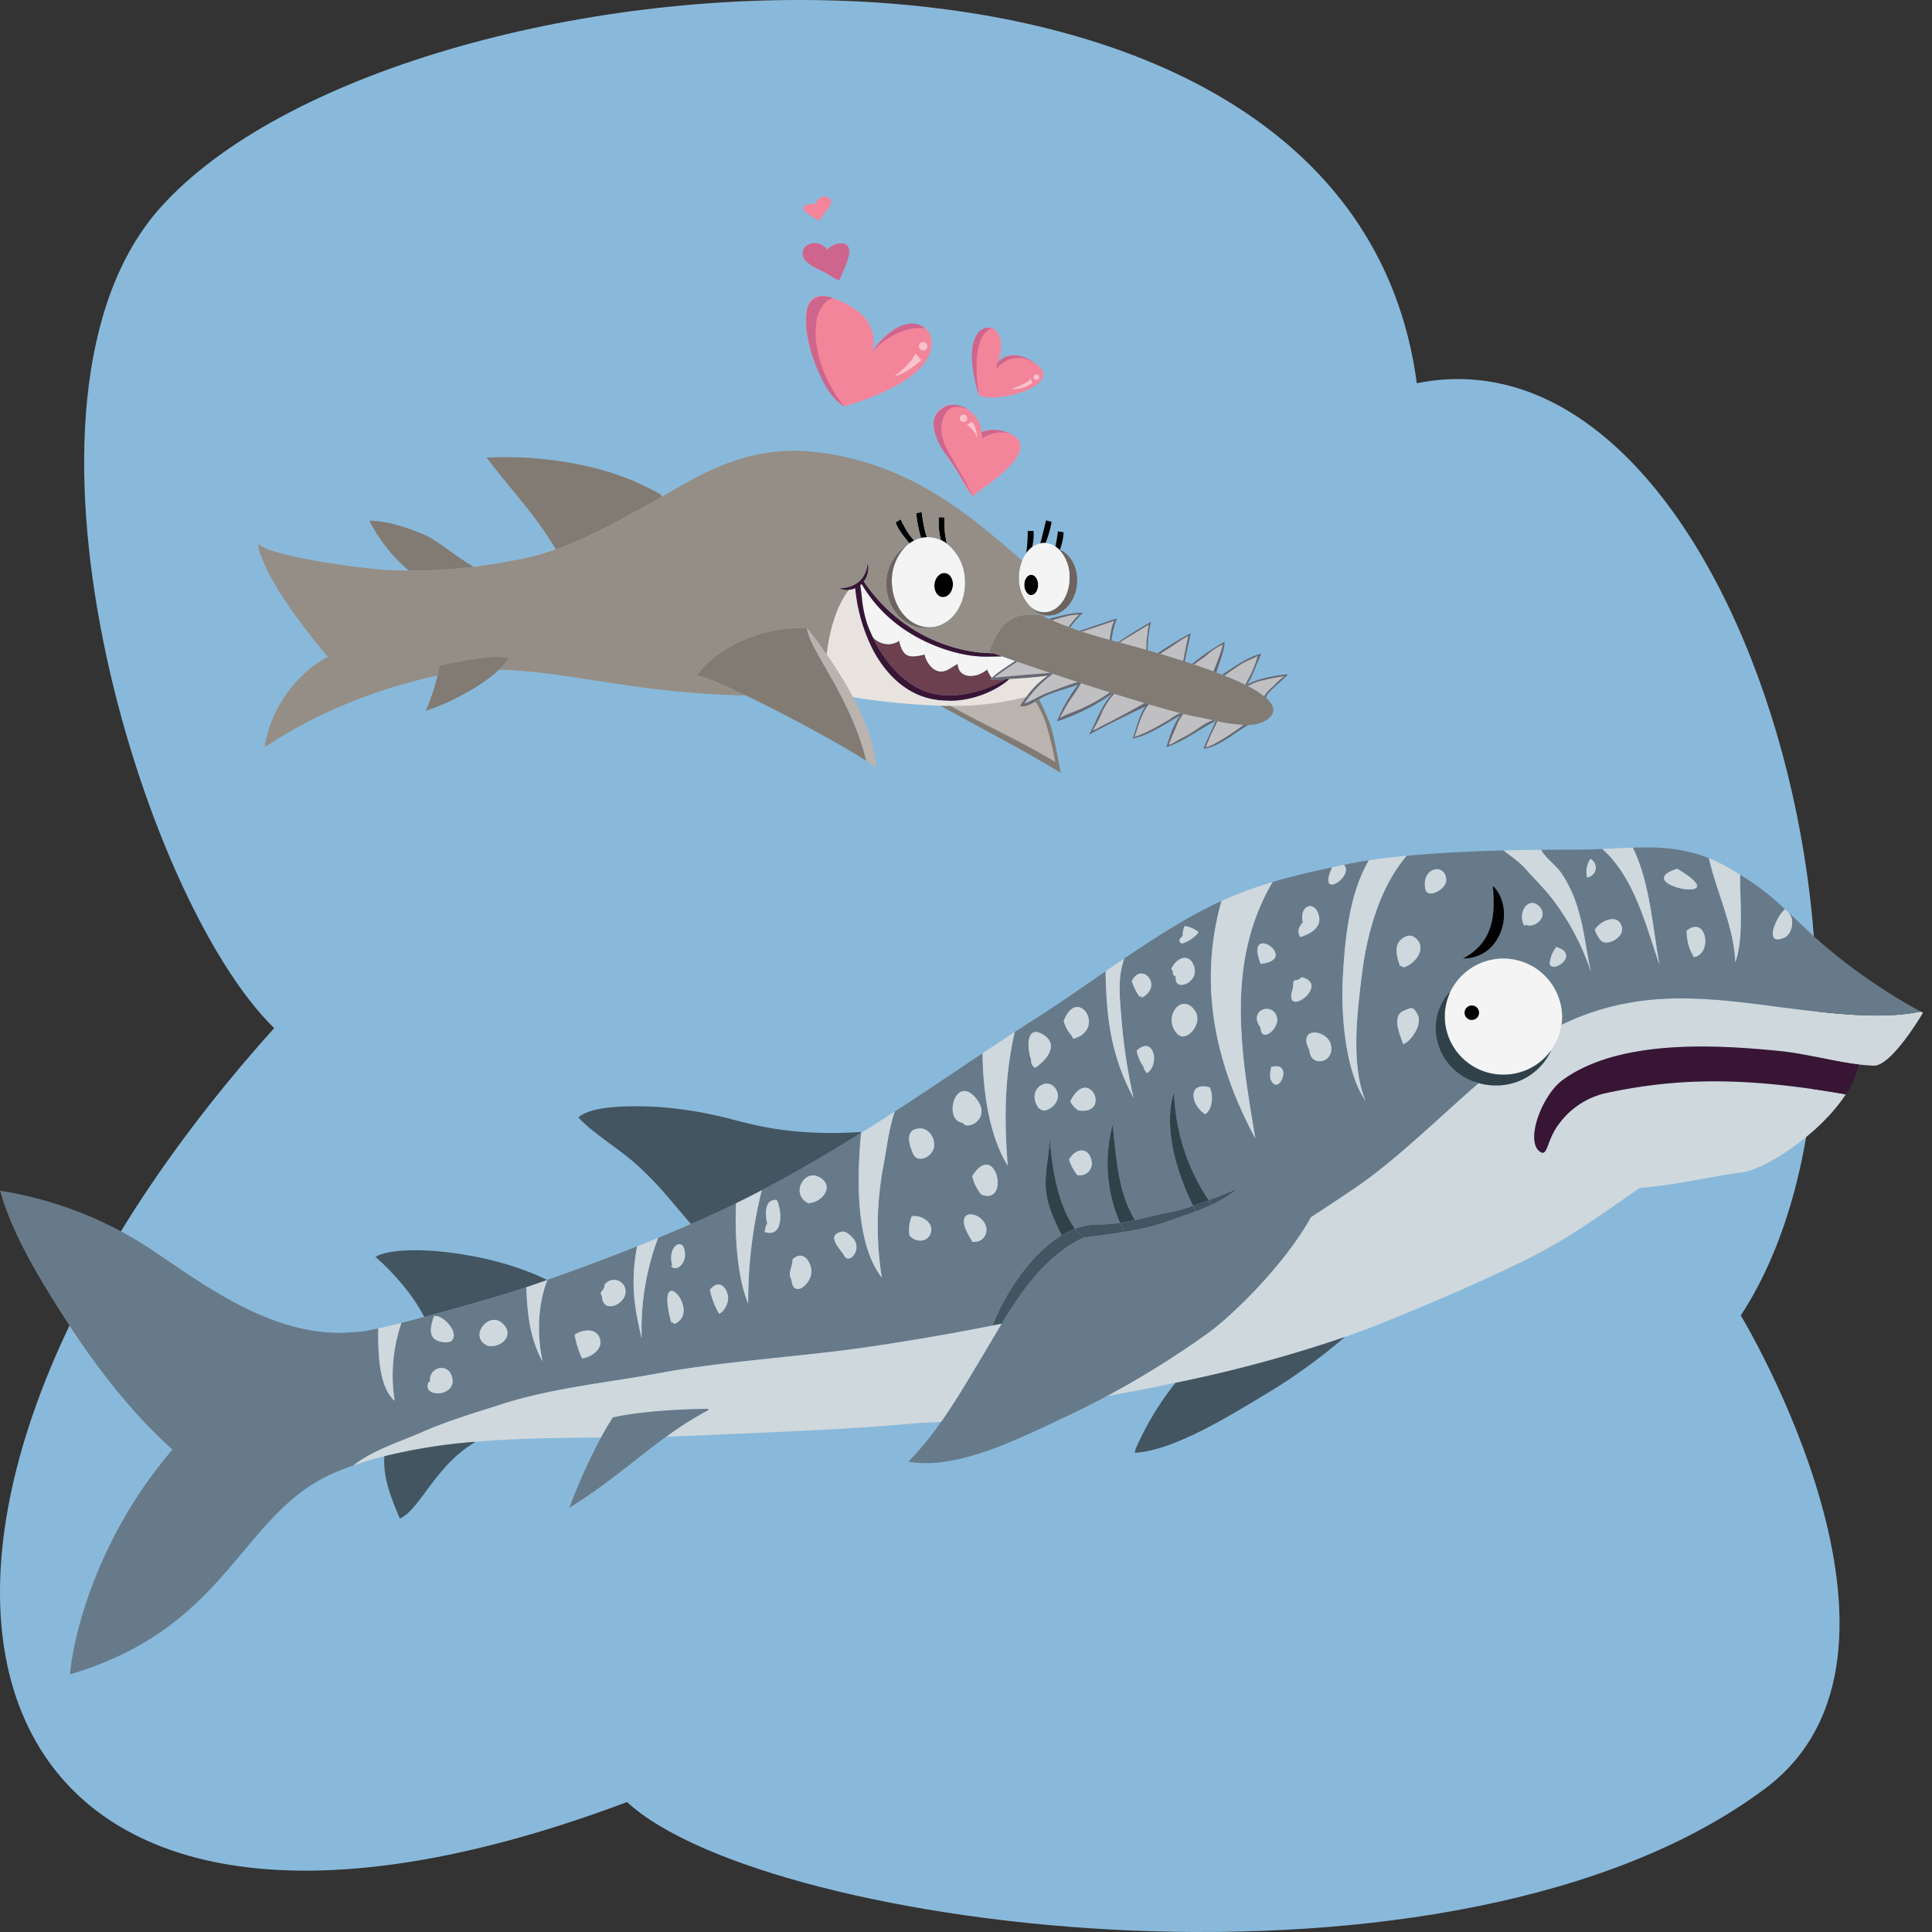 <svg xmlns="http://www.w3.org/2000/svg" width="600" height="600" viewBox="0 0 600 600">
  <rect x="0" y="0" width="600" height="600" fill="#333333" stroke="none"/>
  <title>character-wendel-and-sally-full</title>
  <g id="Background">
    <path d="M440,119.008C418.669-42.074,123.956-18.056,49.949,64.314c-53.424,59.46-5.993,214.924,35.196,254.982-144.163,160.231-103.712,320.461,109.597,240.346,43.211,40.058,257.508,67.797,353.56-4.283,55.878-41.932-7.686-146.834-7.686-146.834C600,317.809,540,98.979,440,119.008Z" fill="#89b9da"/>
    <g>
      <g>
        <path d="M270.799,109.19s4.452-10.714-12.188-16.643-4.838,29.998,3.565,33.639c0,0,22.076-5.73,26.324-15.87S280.328,95.106,270.799,109.19Z" fill="#f3859b"/>
        <path d="M309.709,112.657s3.928-5.797,12.424.655-13.522,12.374-18.139,9.33c0,0-4.417-13.058-.711-18.561S313.656,103.178,309.709,112.657Z" fill="#f3859b"/>
        <path d="M315.515,135.802c-2.169-1.964-6.62-2.746-9.303-2.106a5.832,5.832,0,0,0-1.377.545,9.31,9.31,0,0,0-7.121-8.294,6.126,6.126,0,0,0-7.804,6.908c1.004,5.566,5.524,10.061,8.161,14.855a37.15,37.15,0,0,0,3.97,6.404C305.502,151.118,321.707,141.412,315.515,135.802Z" fill="#f3859b"/>
        <path d="M250.748,95.573s-2.38,8.216,4.623,22.471c1.459,2.97,3.695,6.28,6.804,8.143,0,0-10.954-12.534-8.508-27.308,0,0,1.359-5.342,4.943-6.331C258.611,92.548,252.687,90.114,250.748,95.573Z" fill="#ab477e" opacity="0.5"/>
        <path d="M270.799,109.19s9.188-13.127,16.55-7.159C287.349,102.031,279.583,100.235,270.799,109.19Z" fill="#ab477e" opacity="0.5"/>
        <path d="M300.811,127.22s-4.578-2.278-6.623.446-3.092,6.883.665,13.292c0,0,6.899,11.566,7.187,13.157,0,0-7.61-12.876-8.689-13.476,0,0-5.219-7.146-2.684-11.854C290.666,128.784,294.312,123.07,300.811,127.22Z" fill="#ab477e" opacity="0.5"/>
        <path d="M304.835,134.241s.398,1.459.132,1.904c0,0,5.629-3.713,9.839-.703A10.537,10.537,0,0,0,304.835,134.241Z" fill="#ab477e" opacity="0.5"/>
        <path d="M303.994,122.642s-4.371-12.648-.711-18.561a3.914,3.914,0,0,1,4.825-2.06S301.058,102.67,303.994,122.642Z" fill="#ab477e" opacity="0.5"/>
        <path d="M309.709,112.657l-.316,1.855s5.349-6.708,12.74-1.2C322.133,113.312,315.165,107.148,309.709,112.657Z" fill="#ab477e" opacity="0.5"/>
        <path d="M277.804,116.781s5.093-3.54,6.491-7.055l1.841,2.096S281.064,116.423,277.804,116.781Z" fill="#fff" opacity="0.5"/>
        <circle cx="286.693" cy="107.516" r="1.321" fill="#fff" opacity="0.5"/>
        <path d="M314.115,120.779s5.764-1.958,5.985-3.271l.484,1.4A9.458,9.458,0,0,1,314.115,120.779Z" fill="#fff" opacity="0.5"/>
        <circle cx="321.861" cy="117.153" r="0.848" fill="#fff" opacity="0.5"/>
        <path d="M303.583,136.326s-.344-4.492-1.819-5.342c0,0-1.295.914-1.51.838S302.939,133.588,303.583,136.326Z" fill="#fff" opacity="0.5"/>
        <circle cx="299.232" cy="129.921" r="1.143" fill="#fff" opacity="0.5"/>
      </g>
      <path d="M262.068,75.646a6.062,6.062,0,0,0-4.651,1.371,2.97,2.97,0,0,0-.477.583,4.724,4.724,0,0,0-5.211-1.918,3.118,3.118,0,0,0-1.758,5.001c1.821,2.222,4.939,3.098,7.294,4.573a18.845,18.845,0,0,0,3.345,1.86C261.407,84.927,266.204,76.602,262.068,75.646Z" fill="#f3859b"/>
      <path d="M262.068,75.646a6.062,6.062,0,0,0-4.651,1.371,2.97,2.97,0,0,0-.477.583,4.724,4.724,0,0,0-5.211-1.918,3.118,3.118,0,0,0-1.758,5.001c1.821,2.222,4.939,3.098,7.294,4.573a18.845,18.845,0,0,0,3.345,1.86C261.407,84.927,266.204,76.602,262.068,75.646Z" fill="#ab477e" opacity="0.5"/>
      <path d="M254.425,68.533A9.618,9.618,0,0,0,255.633,66.82c.797-1.278,2.2-2.503,2.467-3.961.218-1.187-1.178-2.071-2.563-1.697a2.636,2.636,0,0,0-2.198,2.244,2.135,2.135,0,0,0-.446-.124,4.527,4.527,0,0,0-2.955.664C248.013,65.48,253.289,67.798,254.425,68.533Z" fill="#f3859b"/>
    </g>
    <g>
      <path d="M398.908,209.968a23.642,23.642,0,0,0-3.406,3.069,15.973,15.973,0,0,0-2.932,3.196,31.609,31.609,0,0,0-5.102-3.165,16.972,16.972,0,0,1,4.743-1.813C394.438,210.747,396.594,210.318,398.908,209.968Z" fill="#c0bfc1"/>
      <path d="M387.224,212.624c3.291-1.877,9.212-2.99,12.776-3.212-1.408,1.733-7.732,6.472-6.654,7.474-.23-.207-.489-.429-.776-.652a15.973,15.973,0,0,1,2.932-3.196,23.642,23.642,0,0,1,3.406-3.069c-2.314.35-4.47.779-6.697,1.288a16.972,16.972,0,0,0-4.743,1.813c-.144-.08-.287-.143-.431-.223l.014-.048c.014,0,.057-.048.144-.143Z" fill="#686871"/>
      <path d="M388.79,208.744c-.446.922-1.279,2.465-2.07,3.944-1.955-.97-4.153-1.94-6.496-2.878.776-.461,1.567-1.145,2.299-1.606.92-.572,1.768-1.256,2.673-1.813,1.782-1.097,3.665-1.733,5.432-2.688A42.344,42.344,0,0,1,388.79,208.744Z" fill="#c0bfc1"/>
      <path d="M391.737,203.035c-1.595,3.196-2.529,6.727-4.513,9.589-.014,0-.029.016-.043.016a1.633,1.633,0,0,0-.129.159l-.014.048c-.115-.048-.216-.111-.316-.159.79-1.479,1.624-3.021,2.07-3.944a42.344,42.344,0,0,0,1.84-5.041c-1.768.954-3.65,1.59-5.432,2.688-.905.557-1.753,1.24-2.673,1.813-.733.461-1.523,1.145-2.299,1.606-.23-.095-.474-.191-.704-.286C383.387,207.01,387.784,203.83,391.737,203.035Z" fill="#686871"/>
      <path d="M379.794,200.14a40.55,40.55,0,0,1-1.667,5.057c-.359,1.097-.862,2.21-1.265,3.324-1.969-.747-4.024-1.463-6.094-2.163.661-.413,1.308-.986,1.926-1.384a18.808,18.808,0,0,0,2.256-1.686A18.655,18.655,0,0,1,379.794,200.14Z" fill="#c0bfc1"/>
      <path d="M386.204,225.107c-2.917,2.306-10.017,6.949-11.77,6.949,0,0,1.193-2.942,1.71-4.071.546-1.193,1.322-2.688,1.911-4.023A47.463,47.463,0,0,0,386.204,225.107Z" fill="#c0bfc1"/>
      <path d="M373.743,232.518c1.107-2.942,2.644-5.773,3.823-8.667.158.048.331.08.489.111-.589,1.336-1.365,2.831-1.911,4.023-.517,1.129-1.71,4.071-1.71,4.071,1.753,0,8.853-4.644,11.77-6.949q.755.024,1.509,0C383.818,227.286,378.055,232.295,373.743,232.518Z" fill="#686871"/>
      <path d="M374.951,203.289a18.808,18.808,0,0,1-2.256,1.686c-.618.398-1.265.97-1.926,1.384a3.887,3.887,0,0,1-.56-.191,70.506,70.506,0,0,1,10.103-6.886c-.072,3.117-1.624,6.409-2.558,9.573-.287-.111-.589-.223-.891-.334.402-1.113.905-2.226,1.265-3.324a40.55,40.55,0,0,0,1.667-5.057A18.655,18.655,0,0,0,374.951,203.289Z" fill="#686871"/>
      <path d="M366.601,229.449c-.417.223-3.32,2.036-3.593,1.845.158-.827,2.127-5.296,2.515-6.186a12.862,12.862,0,0,1,1.969-3.419c1.61.398,2.903.684,3.808.843,1.466.239,3.377.7,5.49,1.161-2.285.62-4.513,2.513-6.525,3.737A33.582,33.582,0,0,1,366.601,229.449Z" fill="#c0bfc1"/>
      <path d="M369.087,197.469c-.201.572-.877,3.976-1.638,7.808-2.414-.779-4.829-1.511-7.171-2.195,1.092-.732,3.248-2.147,4.369-2.831A36.122,36.122,0,0,1,369.087,197.469Z" fill="#c0bfc1"/>
      <path d="M369.087,197.469a36.122,36.122,0,0,0-4.441,2.783c-1.121.684-3.277,2.099-4.369,2.831-.244-.08-.489-.159-.733-.223a104.358,104.358,0,0,1,10.261-6.218c-.575,2.815-1.337,5.852-1.825,8.81-.172-.064-.359-.111-.532-.175C368.21,201.444,368.886,198.041,369.087,197.469Z" fill="#686871"/>
      <path d="M365.796,222.626a13.372,13.372,0,0,1,1.365-1.018c.115.032.216.048.331.08a12.862,12.862,0,0,0-1.969,3.419c-.388.891-2.357,5.359-2.515,6.186.273.191,3.176-1.622,3.593-1.845a33.582,33.582,0,0,0,3.665-2.02c2.012-1.224,4.24-3.117,6.525-3.737h.014c.244.064.489.111.747.159-4.714,2.481-10.563,6.759-15.291,8.158.862-2.91,2.141-7.029,4.024-9.462-.029,0,.129-.239.172-.302C366.241,222.372,366.011,222.483,365.796,222.626Z" fill="#686871"/>
      <path d="M356.799,218.73c3.88,1.129,7.258,2.083,9.902,2.767-1.394.318-2.716,1.495-3.952,2.21-1.365.763-2.687,1.59-4.053,2.29a38.064,38.064,0,0,1-6.367,2.894s.776-2.322,1.25-3.785A29.732,29.732,0,0,1,354.859,221.879,13,13,0,0,1,356.799,218.73Z" fill="#c0bfc1"/>
      <path d="M355.75,219.398c-.014,0-.014.016-.029.016,0-.016.014-.016.014-.032C355.736,219.398,355.736,219.398,355.75,219.398Z" fill="#686871"/>
      <path d="M352.028,196.864c.762-.461,4.728-2.894,4.771-2.91-.331,1.415-.431,2.91-.647,4.437-.144,1.05-.043,2.338-.158,3.435-3.032-.859-5.835-1.622-8.235-2.274C348.895,198.693,351.367,197.278,352.028,196.864Z" fill="#c0bfc1"/>
      <path d="M356.799,193.954c-.043.016-4.01,2.449-4.771,2.91-.661.413-3.133,1.829-4.268,2.688-.158-.048-.316-.08-.46-.127,3.291-2.322,6.726-4.341,10.161-6.329a35.137,35.137,0,0,0-1.006,8.858c-.158-.048-.316-.08-.46-.127.115-1.097.014-2.385.158-3.435C356.368,196.864,356.469,195.37,356.799,193.954Z" fill="#686871"/>
      <path d="M335.932,196.149c4.728-1.479,10.132-3.387,10.046-3.324a.133.133,0,0,1,.086-.064,11.11,11.11,0,0,0-1.006,3.181c-.115.525-.273,1.59-.431,2.767-1.811-.477-3.191-.843-3.981-1.081C339.309,197.246,337.699,196.737,335.932,196.149Z" fill="#c0bfc1"/>
      <path d="M355.477,218.333c-4.355,2.497-9.629,5.28-13.739,7.363a12.974,12.974,0,0,1-2.443,1.193,35.92,35.92,0,0,0,3.076-5.995,22.653,22.653,0,0,1,3.665-5.439C349.369,216.488,352.56,217.458,355.477,218.333Z" fill="#c0bfc1"/>
      <path d="M341.738,225.696c4.11-2.083,9.385-4.866,13.739-7.363.446.127.891.254,1.322.398a13,13,0,0,0-1.94,3.149,29.732,29.732,0,0,0-1.279,3.228c-.474,1.463-1.25,3.785-1.25,3.785a38.064,38.064,0,0,0,6.367-2.894c1.365-.7,2.687-1.527,4.053-2.29,1.236-.716,2.558-1.892,3.952-2.21.158.032.316.08.46.111a13.372,13.372,0,0,0-1.365,1.018c-4.355,2.481-9.543,5.963-14.07,6.727,1.293-3.212,1.897-7.093,3.995-9.939.014,0,.014-.016.029-.016-.014,0-.014,0-.014-.016,0,.016-.014.016-.014.032-5.749,2.688-11.871,5.693-17.519,8.762,2.429-4.389,3.708-8.89,7.229-12.754q.022-.048.043-.048c-.287.207-.575.398-.877.588.259-.254.532-.493.805-.716.216.064.431.127.632.207a22.653,22.653,0,0,0-3.665,5.439,35.92,35.92,0,0,1-3.076,5.995A12.974,12.974,0,0,0,341.738,225.696Z" fill="#686871"/>
      <path d="M332.181,217.601c1.222-1.765,2.472-3.562,3.535-5.439,3.061.986,6.065,1.956,8.968,2.862a49.71,49.71,0,0,1-7.991,4.659c-2.515,1.24-5.174,1.924-7.646,3.355C330.082,221.322,331.002,219.335,332.181,217.601Z" fill="#c0bfc1"/>
      <path d="M346.064,192.761a.133.133,0,0,0-.086.064c.086-.064-5.317,1.845-10.046,3.324-.201-.064-.417-.143-.632-.223,3.895-1.272,7.919-2.703,11.598-3.88a26.126,26.126,0,0,0-1.696,6.822c-.201-.064-.388-.111-.575-.159.158-1.177.316-2.242.431-2.767A11.11,11.11,0,0,1,346.064,192.761Z" fill="#686871"/>
      <path d="M331.821,194.686c-1.653-.604-3.377-1.288-5.073-2.036a35.048,35.048,0,0,1,3.722-1.081,17.999,17.999,0,0,1,4.757-.732,14.505,14.505,0,0,0-1.667,1.686C333.302,192.825,332.612,193.7,331.821,194.686Z" fill="#c0bfc1"/>
      <path d="M329.091,170.864a6.744,6.744,0,0,0-1.351-1.145,44.825,44.825,0,0,0,.819-4.723c.776.239.992.095,1.753.35a17.971,17.971,0,0,1-1.15,5.343C329.134,170.752,329.119,170.8,329.091,170.864Z" fill="#010101"/>
      <path d="M330.47,191.569a35.048,35.048,0,0,0-3.722,1.081c-.331-.127-.675-.27-1.006-.429,1.681-.477,7.732-2.195,10.549-1.892a38.62,38.62,0,0,0-3.967,4.548c-.158-.064-.331-.127-.503-.191.79-.986,1.48-1.861,1.739-2.163a14.505,14.505,0,0,1,1.667-1.686A17.999,17.999,0,0,0,330.47,191.569Z" fill="#686871"/>
      <path d="M386.721,212.687c.101.048.201.111.316.159.144.08.287.143.431.223a31.609,31.609,0,0,1,5.102,3.165c.287.223.546.445.776.652,2.429,2.21,2.946,4.373.503,6.361a10.187,10.187,0,0,1-6.137,1.861q-.755.024-1.509,0a47.463,47.463,0,0,1-8.149-1.145c-.158-.032-.331-.064-.489-.111h-.014c-.259-.048-.503-.095-.747-.159h-.014c-2.113-.461-4.024-.922-5.49-1.161-.905-.159-2.199-.445-3.808-.843-.115-.032-.216-.048-.331-.08-.144-.032-.302-.08-.46-.111-2.644-.684-6.022-1.638-9.902-2.767-.431-.143-.877-.27-1.322-.398-2.917-.875-6.108-1.845-9.442-2.878-.201-.08-.417-.143-.632-.207-.23-.08-.46-.143-.704-.223h-.014c-2.903-.906-5.907-1.876-8.968-2.862-.345-.111-.69-.223-1.02-.334-2.558-.827-5.145-1.686-7.732-2.544-.072-.032-.158-.048-.23-.08-.201-.064-.417-.127-.618-.207h-.014c-3.449-1.161-6.898-2.338-10.247-3.499-.23-.08-.46-.159-.675-.239-1.38-.477-2.731-.954-4.053-1.415h-.014c-.891-.318-1.782-.636-2.644-.954h-.029c-.431-.159-.848-.302-1.265-.461a28.266,28.266,0,0,1,2.458-5.423,11.912,11.912,0,0,1,6.769-5.725,22.333,22.333,0,0,1,6.798-.239c.589.286,1.193.572,1.796.843l.014.016c.244.111.489.223.733.318.331.159.675.302,1.006.429,1.696.747,3.42,1.431,5.073,2.036.172.064.345.127.503.191,1.02.382,2.026.732,2.975,1.05.216.08.431.159.632.223,1.768.588,3.377,1.097,4.714,1.479.79.239,2.17.604,3.981,1.081.187.048.374.095.575.159.647.175,1.351.366,2.098.557.144.048.302.08.46.127,2.4.652,5.203,1.415,8.235,2.274.144.048.302.08.46.127,1.006.286,2.041.588,3.09.906.244.064.489.143.733.223,2.343.684,4.757,1.415,7.171,2.195.172.064.359.111.532.175.747.239,1.48.477,2.228.716a3.887,3.887,0,0,0,.56.191c2.07.7,4.125,1.415,6.094,2.163.302.111.604.223.891.334l1.768.668c.23.095.474.191.704.286C382.568,210.747,384.766,211.717,386.721,212.687Z" fill="#827b73"/>
      <path d="M326.59,162.086a35.239,35.239,0,0,1-1.883,6.552v.016a1.843,1.843,0,0,0-.417-.032,5.037,5.037,0,0,0-1.207.143c.762-2.894,1.782-7.172,1.782-7.172C325.627,161.911,325.843,161.767,326.59,162.086Z" fill="#010101"/>
      <path d="M329.048,223.04c2.472-1.431,5.131-2.115,7.646-3.355a49.71,49.71,0,0,0,7.991-4.659h.014c.244.08.474.143.704.223-.273.223-.546.461-.805.716l-.014.016a64.363,64.363,0,0,1-16.341,8.078,46.033,46.033,0,0,1,6.611-11.482c-3.262,1.256-6.352,1.924-9.543,3.244a20.431,20.431,0,0,0-2.63,1.399c-.374.207-.762.445-1.15.652l-.517-.684c1.48-.763,3.047-1.622,3.837-1.892,1.351-.493,7.43-2.862,9.845-3.467.331.111.675.223,1.02.334-1.063,1.877-2.314,3.673-3.535,5.439C331.002,219.335,330.082,221.322,329.048,223.04Z" fill="#686871"/>
      <path d="M320.252,184.81c-1.193,0-2.156-1.431-2.156-3.165s.963-3.133,2.156-3.133,2.156,1.399,2.156,3.133S321.445,184.81,320.252,184.81Z" fill="#010101"/>
      <path d="M316.76,219.239c1.222.461,3.004-.366,4.771-1.368l.489.62a38.894,38.894,0,0,1,2.831,6.202,121.284,121.284,0,0,1,2.889,11.975c-10.549-6.456-21.744-11.37-32.638-17.461a88.305,88.305,0,0,0,23.627-2.783C318.025,217.363,317.363,218.317,316.76,219.239Z" fill="#bbb3ae"/>
      <path d="M318.096,218.492a35.539,35.539,0,0,1,8.867-9.208c2.587.859,5.174,1.717,7.732,2.544-2.414.604-8.494,2.974-9.845,3.467-.79.27-2.357,1.129-3.837,1.892A17.049,17.049,0,0,1,318.096,218.492Z" fill="#c0bfc1"/>
      <path d="M334.379,182.186c-.877,5.741-5.317,9.685-9.945,8.874-.029,0-.043-.016-.072-.016a7.718,7.718,0,0,1-4.728-3.006l.014-.016a6.499,6.499,0,0,0,4.642,2.099c4.34,0,7.861-4.803,7.861-10.766a12.344,12.344,0,0,0-3.061-8.492c.029-.064.043-.111.072-.175h.014a7.185,7.185,0,0,1,1.337.779C333.417,173.583,335.069,177.781,334.379,182.186Z" fill="#6e645d"/>
      <path d="M320.54,169.91a8.728,8.728,0,0,0-1.84,1.908,48.978,48.978,0,0,0,.474-6.934c.819.111.992-.08,1.796.016A16.353,16.353,0,0,1,320.54,169.91Z" fill="#010101"/>
      <path d="M318.7,171.818a8.728,8.728,0,0,1,1.84-1.908,6.318,6.318,0,0,1,2.544-1.145,5.037,5.037,0,0,1,1.207-.143,1.843,1.843,0,0,1,.417.032,5.877,5.877,0,0,1,3.032,1.065,6.744,6.744,0,0,1,1.351,1.145,12.344,12.344,0,0,1,3.061,8.492c0,5.963-3.521,10.766-7.861,10.766a6.499,6.499,0,0,1-4.642-2.099,12.313,12.313,0,0,1-3.205-8.667,13.636,13.636,0,0,1,1.006-5.248A10.84,10.84,0,0,1,318.7,171.818Zm-.604,9.828c0,1.733.963,3.165,2.156,3.165s2.156-1.431,2.156-3.165-.963-3.133-2.156-3.133S318.096,179.912,318.096,181.646Z" fill="#f4f4f4"/>
      <path d="M318.729,216.424a27.119,27.119,0,0,1,6.582-6.568l1.423-.652c.072.032.158.048.23.08a35.539,35.539,0,0,0-8.867,9.208,17.049,17.049,0,0,0,2.917-1.304l.517.684c-1.768,1.002-3.55,1.829-4.771,1.368C317.363,218.317,318.025,217.363,318.729,216.424Z" fill="#686871"/>
      <path d="M308.784,210.525c.23-.493,4.426-3.276,7.071-5.025,3.349,1.161,6.798,2.338,10.247,3.499C319.045,209.539,310.523,210.222,308.784,210.525Z" fill="#c0bfc1"/>
      <path d="M308.784,210.525c1.739-.302,10.261-.986,17.318-1.527h.014c.201.08.417.143.618.207l-1.423.652c-2.802.429-7.66.795-11.885,1.05-.345.016-.69.032-1.006.048-1.883.095-3.579.175-4.858.223a3.587,3.587,0,0,1,.474-.652c1.437-1.606,4.944-3.673,7.143-5.264.216.08.446.159.675.239C313.21,207.249,309.014,210.032,308.784,210.525Z" fill="#686871"/>
      <path d="M306.556,207.901a11.401,11.401,0,0,0,1.48,2.624,3.587,3.587,0,0,0-.474.652c1.279-.048,2.975-.127,4.858-.223a42.486,42.486,0,0,1-7.689,3.387c-9.988,3.006-17.921,2.274-25.668-5.041a38.677,38.677,0,0,1-8.034-11.45,6.533,6.533,0,0,0,4.786,2.195,5.84,5.84,0,0,0,3.42-1.05c1.222,5.168,3.09,5.455,7.904,4.246.46,2.147,2.026,4.437,3.938,5.089,2.486.827,4.24-1.097,6.367-2.179.158,3.769,3.622,4.246,6.28,3.371A8.628,8.628,0,0,0,306.556,207.901Z" fill="#6c404f"/>
      <path d="M306.585,207.471c.172.08.129.239-.029.429-.115-.27-.144-.461-.043-.461A.229.229,0,0,1,306.585,207.471Z" fill="#f4f4f4"/>
      <path d="M315.179,205.261c-2.199,1.59-5.706,3.658-7.143,5.264a11.401,11.401,0,0,1-1.48-2.624c.158-.191.201-.35.029-.429a.229.229,0,0,0-.072-.032l-.029-3.514c.877-.016,2.673-.032,4.628-.08h.014C312.448,204.307,313.799,204.784,315.179,205.261Z" fill="#f4f4f4"/>
      <path d="M306.513,207.44c-.101,0-.072.191.043.461a8.628,8.628,0,0,1-2.831,1.622c-2.659.875-6.122.398-6.28-3.371l.618-3.212a36.192,36.192,0,0,0,8.091.986h.331Z" fill="#f4f4f4"/>
      <path d="M298.062,202.939l-.618,3.212c-2.127,1.081-3.88,3.006-6.367,2.179-1.911-.652-3.478-2.942-3.938-5.089l1.15-3.61A50.197,50.197,0,0,0,298.062,202.939Z" fill="#f4f4f4"/>
      <path d="M293.708,177.988c1.567.334,2.529,2.258,2.17,4.31s-1.911,3.435-3.478,3.101c-1.552-.318-2.515-2.274-2.156-4.325S292.156,177.654,293.708,177.988Z" fill="#010101"/>
      <path d="M318.729,216.424a88.305,88.305,0,0,1-23.627,2.783h-.388l.014-1.574c8.982,0,16.082-4.278,18.697-6.727,4.225-.254,9.083-.62,11.885-1.05A27.119,27.119,0,0,0,318.729,216.424Z" fill="#e8e3df"/>
      <path d="M324.851,224.694a38.894,38.894,0,0,0-2.831-6.202l-.489-.62c.388-.207.776-.445,1.15-.652a70.031,70.031,0,0,1,3.564,8.078c1.279,4.166,2.328,10.4,3.176,14.71-10.721-6.568-25.768-14.408-37.409-20.848.905.032,1.796.048,2.702.048h.388c10.894,6.091,22.089,11.005,32.638,17.461A121.284,121.284,0,0,0,324.851,224.694Z" fill="#827b73"/>
      <path d="M292.184,167.715a22.797,22.797,0,0,1-.618-7.045c.79-.111.977.08,1.782-.032a43.192,43.192,0,0,0,.129,5.089c.072.557.316,1.892.546,3.085A11.667,11.667,0,0,0,292.184,167.715Z" fill="#010101"/>
      <path d="M295.878,182.298c.359-2.051-.604-3.976-2.17-4.31-1.552-.334-3.104,1.034-3.464,3.085s.604,4.007,2.156,4.325C293.966,185.733,295.519,184.349,295.878,182.298Zm3.78-2.592c.575,7.267-3.449,13.692-9.155,14.901a7.639,7.639,0,0,1-1.049.175c-6.252.588-11.799-5.168-12.417-12.881a15.258,15.258,0,0,1,4.383-12.356c.029-.016.057-.048.086-.064a6.698,6.698,0,0,1,.905-.732,8.452,8.452,0,0,1,1.423-.891,9.569,9.569,0,0,1,2.184-.795,7.869,7.869,0,0,1,1.222-.207c.201-.016.388-.032.575-.032a9.375,9.375,0,0,1,4.369.891,11.667,11.667,0,0,1,1.84,1.097A14.871,14.871,0,0,1,299.658,179.706Z" fill="#f4f4f4"/>
      <path d="M281.578,195.958a49.17,49.17,0,0,0,6.712,3.673L287.14,203.241c-4.814,1.209-6.683.922-7.904-4.246Z" fill="#f4f4f4"/>
      <path d="M287.399,165.457c.086.239.23.747.417,1.368-.187,0-.374.016-.575.032a7.869,7.869,0,0,0-1.222.207v-.016a46.537,46.537,0,0,1-1.509-7.617c.747-.302.963-.175,1.725-.461A51.815,51.815,0,0,0,287.399,165.457Z" fill="#010101"/>
      <path d="M282.412,168.749c-1.538-2.004-3.363-3.976-4.254-6.488.632-.541.877-.477,1.538-1.002A39.982,39.982,0,0,0,282.081,165.6c.302.429,1.035,1.368,1.753,2.242v.016A8.452,8.452,0,0,0,282.412,168.749Z" fill="#010101"/>
      <path d="M289.454,194.781a7.639,7.639,0,0,0,1.049-.175v.032a11.194,11.194,0,0,1-3.018.413c-6.755,0-12.23-6.122-12.23-13.66a13.952,13.952,0,0,1,6.165-11.847,15.258,15.258,0,0,0-4.383,12.356C277.655,189.613,283.202,195.37,289.454,194.781Z" fill="#6e645d"/>
      <path d="M267.595,181.375a43.529,43.529,0,0,0,13.984,14.583l-2.343,3.037a5.84,5.84,0,0,1-3.42,1.05,6.533,6.533,0,0,1-4.786-2.195c-.604-1.272-1.15-2.544-1.624-3.833a35.704,35.704,0,0,1-1.739-8.381c-.158-1.288-.302-2.576-.517-3.864A5.55,5.55,0,0,0,267.595,181.375Z" fill="#f4f4f4"/>
      <path d="M307.045,202.812l1.394.08h.029c.862.318,1.753.636,2.644.954-1.955.048-3.751.064-4.628.08h-.331a36.192,36.192,0,0,1-8.091-.986,50.197,50.197,0,0,1-9.773-3.308,49.17,49.17,0,0,1-6.712-3.673,43.529,43.529,0,0,1-13.984-14.583,5.55,5.55,0,0,1-.446.398c.216,1.288.359,2.576.517,3.864a35.704,35.704,0,0,0,1.739,8.381c.474,1.288,1.02,2.56,1.624,3.833a38.677,38.677,0,0,0,8.034,11.45c7.746,7.315,15.679,8.047,25.668,5.041a42.486,42.486,0,0,0,7.689-3.387c.316-.016.661-.032,1.006-.048-2.616,2.449-9.715,6.727-18.697,6.727a27.006,27.006,0,0,1-4.024-.286c-7.43-1.065-14.343-5.884-19.416-15.107a53.142,53.142,0,0,1-5.72-19.528,5.921,5.921,0,0,1-1.983.493c.345-.461.719-.906,1.092-1.32,2.184-.938,4.513-2.974,4.786-7.299h.029a7.566,7.566,0,0,1,.201,1.717,7.099,7.099,0,0,1-1.423,4.294C283.648,203.13,307.045,202.812,307.045,202.812Z" fill="#381534"/>
      <path d="M290.704,217.347a27.006,27.006,0,0,0,4.024.286l-.014,1.574c-.905,0-1.796-.016-2.702-.048a215.057,215.057,0,0,1-27.134-2.656h-.014a135.269,135.269,0,0,0-8.149-13.231c.834-7.538,3.047-15.139,6.87-20.069a5.921,5.921,0,0,0,1.983-.493,53.142,53.142,0,0,0,5.72,19.528C276.361,211.463,283.274,216.281,290.704,217.347Z" fill="#e8e3df"/>
      <path d="M291.566,160.67a22.797,22.797,0,0,0,.618,7.045,9.375,9.375,0,0,0-4.369-.891c-.187-.62-.331-1.129-.417-1.368a51.815,51.815,0,0,1-1.164-6.488c-.762.286-.977.159-1.725.461a46.537,46.537,0,0,0,1.509,7.617v.016a9.569,9.569,0,0,0-2.184.795v-.016c-.719-.875-1.452-1.813-1.753-2.242a39.982,39.982,0,0,1-2.386-4.341c-.661.525-.905.461-1.538,1.002.891,2.513,2.716,4.485,4.254,6.488a6.698,6.698,0,0,0-.905.732c-.029.016-.057.048-.086.064a13.952,13.952,0,0,0-6.165,11.847c0,7.538,5.476,13.66,12.23,13.66a11.194,11.194,0,0,0,3.018-.413v-.032c5.706-1.209,9.73-7.633,9.155-14.901A14.871,14.871,0,0,0,294.024,168.812c-.23-1.193-.474-2.529-.546-3.085a43.192,43.192,0,0,1-.129-5.089C292.544,160.75,292.357,160.559,291.566,160.67Zm15.608,41.76c.417.159.834.302,1.265.461l-1.394-.08s-23.397.318-38.775-22.216a7.099,7.099,0,0,0,1.423-4.294,7.566,7.566,0,0,0-.201-1.717h-.029c-.273,4.325-2.601,6.361-4.786,7.299a10.287,10.287,0,0,1-3.938.843v.016a6.376,6.376,0,0,0,2.4.477,4.04,4.04,0,0,0,.446-.016c-3.823,4.93-6.036,12.531-6.87,20.069-3.464-5.009-6.137-8.285-6.137-8.285-20.595-.159-31.603,10.861-34.248,14.869,1.667-.08,7.746,2.481,15.349,6.138a291.468,291.468,0,0,1-37.309-3.228c-4.628-.652-8.795-1.304-12.288-1.845-9.385-1.463-18.238-2.751-27.134-2.878l-.014-.016a17.617,17.617,0,0,0,3.004-3.499c-3.507-1.956-21.371,2.147-21.371,2.147-.216,1.097-.46,2.179-.719,3.244l-.244-.064c-18.396,3.992-37.28,11.402-53.405,22.216,1.466-11.434,9.83-23.106,19.632-28.052-21.241-25.285-21.658-34.604-21.687-35.145,4.082,4.023,32.351,7.713,39.651,8.11,2.429.127,4.814.207,7.171.207a158.521,158.521,0,0,0,19.919-1.129c5.519-.668,10.994-1.606,16.527-2.783a70.201,70.201,0,0,0,9.183-2.672c10.865-3.88,21.83-10.162,32.034-15.823.287-.159.589-.334.891-.509,10.563-5.963,26.041-16.459,47.929-13.883,25.581,3.006,43.158,15.855,58.363,28.847,1.595,1.368,3.176,2.751,4.743,4.119l.819.716.072.032a13.636,13.636,0,0,0-1.006,5.248,12.313,12.313,0,0,0,3.205,8.667l-.014.016a7.718,7.718,0,0,0,4.728,3.006c.029,0,.043.016.072.016l.56.827c-.604-.27-1.207-.557-1.796-.843a22.333,22.333,0,0,0-6.798.239,11.912,11.912,0,0,0-6.769,5.725A28.266,28.266,0,0,0,307.174,202.43Z" fill="#958e86"/>
      <path d="M260.739,182.727a10.287,10.287,0,0,0,3.938-.843c-.374.413-.747.859-1.092,1.32a4.04,4.04,0,0,1-.446.016,6.376,6.376,0,0,1-2.4-.477Z" fill="#381534"/>
      <path d="M264.864,216.504h.014c3.866,7.236,7.042,15.171,7.171,21.914-.719-.572-1.753-1.304-3.032-2.131-5.102-20.514-17.878-34.556-18.439-41.299,0,0,2.673,3.276,6.137,8.285A135.269,135.269,0,0,1,264.864,216.504Z" fill="#bbb3ae"/>
      <path d="M250.579,194.988c.56,6.743,13.337,20.785,18.439,41.299-7.761-5.057-24.676-14.201-37.337-20.292-7.603-3.658-13.682-6.218-15.349-6.138C218.975,205.849,229.984,194.829,250.579,194.988Z" fill="#827b73"/>
      <path d="M181.221,144.529a82.639,82.639,0,0,1,23.972,9.033l.331.716c-.302.175-.604.35-.891.509-10.204,5.661-21.169,11.943-32.034,15.823-6.252-10.702-14.271-18.908-21.486-28.513A117.977,117.977,0,0,1,181.221,144.529Z" fill="#827b73"/>
      <path d="M157.939,204.529a17.617,17.617,0,0,1-3.004,3.499c-5.993,5.677-16.973,11.02-22.707,12.69a61.666,61.666,0,0,0,3.622-10.798c.259-1.065.503-2.147.719-3.244C136.568,206.676,154.432,202.573,157.939,204.529Z" fill="#827b73"/>
      <path d="M146.873,175.873l.014.191a158.521,158.521,0,0,1-19.919,1.129,49.161,49.161,0,0,1-12.273-15.505,35.112,35.112,0,0,1,9.385,1.59,57.391,57.391,0,0,1,9.14,3.483C135.85,168.049,142.648,173.504,146.873,175.873Z" fill="#827b73"/>
    </g>
    <g>
      <path d="M417.657,415.216a419.936,419.936,0,0,1-52.591,14.229c-7.106,1.486-14.246,2.861-21.375,4.148a283.965,283.965,0,0,0,31.418-19.585c7.297-5.212,23.605-20.938,31.99-35.999,4.035-2.628,8.485-5.567,13.428-8.905,12.856-8.661,26.654-22.358,38.67-32.727v-.011a19.423,19.423,0,0,0,5.302.732A18.696,18.696,0,0,0,481.771,326.117a17.842,17.842,0,0,0,3.161-7.863,78.957,78.957,0,0,1,20.915-6.809c14.941-2.795,30.633-.81,45.395,1.109,16.824,2.185,33.021,4.203,45.238,1.586.235.133.482.255.717.388,0,0-9.718,16.635-15.322,16.425-1.547-.055-3.094-.189-4.629-.366-8.126-.954-16.152-3.349-24.883-4.214-20.276-2.007-49.71-3.582-67.061,9.039-6.355,4.625-11.724,18.82-7.118,22.203,2.567,1.885,2.029-3.449,5.952-8.551a24.836,24.836,0,0,1,14.011-9.46c22.664-4.98,43.871-5.212,75.076.255-8.003,12.332-24.861,23.212-32.068,24.199-10.346,1.42-21.106,4.015-31.9,4.88-12.498,8.562-22.384,15.992-36.327,22.779-13.686,6.665-27.741,12.698-42.178,18.554Q424.276,412.898,417.657,415.216Z" fill="#cfd8dd"/>
      <path d="M322.753,344.36l.157-.133c1.457,2.163,7.106-1.664,5.279-5.49C325.701,333.525,318.158,338.483,322.753,344.36Zm11.803,20.55a3.706,3.706,0,0,0,4.405-4.547c-.964-4.214-4.809-3.926-6.949-.288A14.45,14.45,0,0,0,334.556,364.911Zm.448-20.062c10.39,1.475,3.082-14.362-2.612-2.784a7.077,7.077,0,0,0,2.085,2.429c-.022.078-.045.166-.067.255C334.612,344.782,334.814,344.815,335.005,344.848Zm18.887-35.278.404-.255a2.954,2.954,0,0,0,.381.499c6.759-3.704-.224-11.367-3.183-5.09A19.383,19.383,0,0,0,353.891,309.57Zm-102.627,64.201.078-.155c4.158-.311,8.104-5.534,2.869-8.151C249.583,363.147,245.29,371.088,251.265,373.772Zm31.171,9.881c1.625,2.074,5.38,2.429,6.546-.532,1.345-3.405-3.049-6.011-5.84-5.357A11.369,11.369,0,0,0,282.436,383.653Zm1.244-25.064.022-.011c1.48,2.95,6.961.433,6.4-3.726-.303-2.307-2.107-4.58-4.629-4.403C280.878,350.771,282.245,355.329,283.68,358.589Zm18.124,26.971a3.67,3.67,0,0,0,4.416-4.558c-1.154-5.068-11.534-6.554-4.371,4.314Zm3.038-14.539c9.113,3.338,4.327-17.323-2.881-5.778a12.489,12.489,0,0,0,2.757,5.645c0,.033-.011.055-.011.089A.637.637,0,0,0,304.842,371.021Zm-124.08,50.815c2.466-.2,6.154-2.562,5.683-5.467-.673-4.081-5.414-3.715-7.969-1.83A27.762,27.762,0,0,0,180.762,421.837Zm27.719-11.09.471-.122c.045.189.168.366.538.532C218.333,407.286,202.978,390.385,208.481,410.747Zm-.112-17.622c1.468,1.985,4.383-.444,4.371-3.371-.022-6.299-5.84-2.928-3.923,3.327Zm14.964,14.828c1.401-.41,3.116-3.305,2.735-5.445-.628-3.449-3.206-5.013-5.582-1.963A22.655,22.655,0,0,0,223.333,407.952Zm-88.504.676c-.953,2.828-2.118,6.455,1.132,7.774,1.042.41,3.43.898,4.383-.144,2.264-2.451-2.488-7.475-4.898-7.541a.325.325,0,0,0,.022.111Zm16.589,9.305c3.99.932,8.72-3.238,4.573-6.998C151.743,407.065,145.343,415.16,151.418,417.933ZM497.104,292.003l.022-.022c1.58,2.151,7.992-.843,6.355-4.691-1.569-3.693-6.647-1.098-8.171,1.42A9.174,9.174,0,0,0,497.104,292.003Zm-4.203-19.519a3.047,3.047,0,0,0,1.02-5.734A7.195,7.195,0,0,0,492.901,272.485ZM526.034,297.238c1.48-.2,3.094-1.453,3.475-3.97.516-3.493-1.76-7.453-5.672-4.225a14.617,14.617,0,0,0,2.186,8.107Zm-91.205,2.861.527-.177a1.11,1.11,0,0,0,.392.499c3.194-.599,7.555-5.578,4.136-8.839-1.547-1.475-2.959-1.176-4.54.011C432.778,293.523,433.787,297.227,434.829,300.099Zm7.868-23.733.101-.022c.46,2.795,6.389-.089,6.344-3.028C449.053,267.849,441.162,269.158,442.697,276.366ZM473.342,287.412l.605-.166c2.881,1.042,6.86-2.562,4.315-5.501C474.956,277.952,471.067,283.153,473.342,287.412Zm7.902,11.966c1.188,3.05,9.483-3.005,2.096-5.279A10.007,10.007,0,0,0,481.244,299.378Zm-86.722,35.566v.011c2.32,6.366,7.599-5.556.303-3.604A8.473,8.473,0,0,0,394.523,334.945Zm41.259-10.647c2.578-1.02,6.187-6.344,4.383-9.405-1.547-2.606-1.939-1.874-4.248-.976C431.87,315.526,435.165,322.291,435.782,324.298Zm-61.614,21.715c1.771-.676,3.038-4.78,1.558-8.296-6.86-1.985-6.098,5.235-1.58,8.229Zm-2.78,30.188c1.67-.643,3.34-1.331,4.965-2.096a35.766,35.766,0,0,0,7.88-4.869s-4.17,1.73-8.877,3.493a63.647,63.647,0,0,1-10.738-33.437s-5.335,12.233,5.907,35.178a52.008,52.008,0,0,1-6.31,1.841c-4.775.887-8.261,1.841-11.724,2.584-4.809-7.863-5.672-16.724-6.927-29.622a46.027,46.027,0,0,0,2.264,30.487,55.269,55.269,0,0,1-7.443.555,18.743,18.743,0,0,0-6.512,1.286c-2.78-3.682-6.815-11.867-7.925-29.001.258,4.835-1.704,11.379-1.11,17.201.493,4.835,2.769,9.637,4.887,13.841-9.583,5.789-17.564,18.033-21.498,28.025-11.792,2.34-25.22,4.736-40.553,6.931-18.573,2.662-43.938,4.303-62.219,7.719-16.746,3.127-33.805,4.658-50.002,9.892-8.25,2.673-16.443,5.046-24.412,8.573-6.254,2.773-15.535,5.678-21.274,10.325-1.569.543-3.127,1.131-4.663,1.741-30.577,12.244-33.032,48.243-83.37,63.148,1.031-12.532,8.866-43.185,31.844-69.802-14.157-12.643-25.713-28.58-34.321-42.11C11.971,396.629,3.564,382.777.056,369.801a118.108,118.108,0,0,1,48.881,19.552c16.398,11.135,38.266,27.016,61.805,24.243.863.122,3.318-.288,6.725-1.042-.022,7.186.022,18.033,5.089,22.469a50.398,50.398,0,0,1,2.107-24.188c2.242-.566,4.629-1.187,7.084-1.841,11.814-3.161,25.074-7.053,29.994-8.695.572-.189,1.143-.388,1.726-.577.213,8.018,1.154,16.17,5.021,23.101-1.693-7.918-1.614-17.456,1.491-25.275a.538.538,0,0,1,.034-.078c9.023-3.15,18.595-6.732,27.854-10.414-2.197,11.489-.762,19.563,1.423,28.591a80.717,80.717,0,0,1,5.078-31.208c3.497-1.442,6.916-2.872,10.211-4.303,1.468-.632,2.914-1.264,4.327-1.896q4.809-2.129,9.684-4.547c-.471,10.48.482,23.434,3.766,31.108a142.76,142.76,0,0,1,4.214-35.156c10.536-5.534,21.039-11.7,30.846-17.811-1.356,14.728-1.659,34.435,6.434,44.927a100.882,100.882,0,0,1,.527-34.857c1.02-5.479,1.648-11.079,3.374-16.38.034-.1.067-.2.101-.311,9.225-5.967,18.214-12.066,27.282-18.11.135,11.933,2.051,25.585,7.812,34.879-1.143-14.584-.964-27.681,2.174-41.477q3.127-2.046,6.31-4.07c7.443-4.736,14.661-9.793,21.924-14.794.224,14.373,1.625,26.106,8.676,39.337a169.917,169.917,0,0,1-3.699-24.01c-.37-4.602-.93-9.482-.404-14.118a34.225,34.225,0,0,1,1.177-5.146c6.344-4.303,12.778-8.495,19.447-12.332,3.699-2.129,7.274-3.948,10.794-5.556-7.196,25.63-2.163,50.217,10.514,73.728-4.584-27.093-9.236-54.719,5.335-79.606,5.907-1.774,11.982-3.194,18.528-4.591-4.865,10.569,7.028,2.828,3.654-.765l1.076-.233q3.11-.649,6.647-1.176c-6.232,10.713-7.443,24.975-8.081,36.642-.572,10.78.65,28.824,7.05,38.04-4.629-11.09-2.578-27.459-1.132-39.16,1.524-12.388,5.403-27.005,13.899-36.919,9.651-.909,20.232-1.408,30.163-1.664,2.298,1.874,4.842,3.516,6.905,5.867,2.432,2.773,5.122,5.357,7.42,8.207a76.656,76.656,0,0,1,12.8,23.789c-1.513-6.543-2.074-13.22-4.102-19.763a40.613,40.613,0,0,0-5.055-10.968c-1.704-2.484-4.909-4.669-6.378-7.331,3.531-.033,6.871-.044,9.931-.033,3.172.011,6.198-.1,9.124-.222,10.11,9.127,13.484,23.811,17.766,36.099-2.275-12.111-2.948-25.607-8.339-36.52,8.16-.255,15.692.078,23.662,3.294,2.443,10.857,7.779,21.182,8.182,32.361,2.645-7.697,1.446-17.933,1.491-27.249a79.733,79.733,0,0,1,13.955,10.724c-2.668,2.163-6.86,11.623-.28,8.85,2.578-1.098,3.363-5.867,1.423-7.663l.067-.078c2.242,2.085,4.809,4.547,8.014,7.564a175.292,175.292,0,0,0,32.897,23.101c-12.217,2.617-28.414.599-45.238-1.586-14.762-1.919-30.454-3.904-45.395-1.109a78.957,78.957,0,0,0-20.915,6.809,17.111,17.111,0,0,0,.179-2.529,18.247,18.247,0,0,0-34.87-7.297l-.303-.133a17.075,17.075,0,0,0-4.114,11.09,17.851,17.851,0,0,0,13.372,16.979v.011c-12.016,10.369-25.814,24.066-38.67,32.727-4.943,3.338-9.393,6.277-13.428,8.905-8.384,15.061-24.693,30.787-31.99,35.999a283.965,283.965,0,0,1-31.418,19.585c-4.338,2.318-8.743,4.536-13.249,6.632-13.35,6.244-33.222,16.436-48.141,13.73a.365.365,0,0,1,.213-.466c.011,0,.011.011.011.022l-.011.011c.011.011.011-.011.011-.011a97.759,97.759,0,0,0,9.729-11.922c4.876-6.942,9.258-14.473,13.383-21.371,1.749-2.928,3.531-6,5.414-9.105,6.479-10.647,14.123-21.504,25.533-26.794,0,0,6.019-.654,12.52-1.752a79.328,79.328,0,0,0,12.587-2.917C364.752,378.529,368.081,377.454,371.388,376.2Zm-5.302-54.697.056-.067c2.432,2.118,7.835-3.704,4.809-7.774C366.635,307.862,360.538,316.657,366.086,321.503Zm154.769-51.703c-15.569,4.902,19.738,11.6,0,0Zm-66.568,27.903c12.554,0,16.342-15.992,9.303-22.646-.011-.155-.034-.322-.045-.477a.325.325,0,0,0-.022-.233c.011.078.011.155.022.233a1.651,1.651,0,0,0-.045.388.673.673,0,0,1,.09.089C464.431,284.274,463.859,292.558,454.287,297.704ZM406.65,326.139c.269,5.312,7.532,4.159,6.759-1.264C412.658,319.685,402.604,318.409,406.65,326.139Zm-2.836-35.123c3.206-.998,6.669-2.983,5.784-6.621-1.244-5.113-6.355-3.205-4.965,2.163l-.224.055C403.31,288.122,402.772,289.308,403.815,291.016ZM401.606,306.576c-3.789,10.802,12.128-.876,2.589-3.105-1.726,1.941-2.589-.166-2.589,2.551Zm-10.099,12.61c.078,4.98,5.918.255,5.078-3.183C395.363,310.901,387.349,313.64,391.507,319.186Zm.101-19.874c12.587-1.408-5.425-13.541-.09.055Zm-26.43,3.937c-.807,4.98,7.073,2.163,5.739-2.773-1.289-4.769-5.481-3.283-7.162.433C364.909,302.195,363.508,302.606,365.178,303.249Zm7.061-13.741a8.799,8.799,0,0,0-4.304-1.919,6.183,6.183,0,0,0-.616,3.028c-.773.954-1.726,1.209-.347,2.418A10.137,10.137,0,0,0,372.24,289.508Zm-16.006,43.762c4.17-2.872,1.894-11.889-3.228-6.965a13.153,13.153,0,0,0,2.062,4.891A4.064,4.064,0,0,0,356.234,333.27Zm-22.888-10.669c10.503-3.005,1.211-16.735-3.004-5.49a11.329,11.329,0,0,0,2.556,4.614A4.632,4.632,0,0,0,333.346,322.601Zm-11.881,8.983c3.194-2.018,7.521-6.876,2.813-10.059-5.425-3.671-5.548,3.438-4.013,7.73A2.251,2.251,0,0,0,321.464,331.584Zm-22.417,17.134c1.255,2.595,9.303-1.42,3.945-7.763C296.637,333.437,292.759,348.131,299.047,348.719Zm-36.989,41.034c1.502,3.36,5.873-1.675,2.937-5.124-.74-.876-2.275-2.373-3.508-2.129C256.107,383.587,261.352,388.3,262.059,389.753ZM245.806,397.516c.549,5.933,6.355,1.164,6.176-2.761-.146-3.183-2.735-6.61-5.829-3.671C246.12,393.901,244.506,394.932,245.806,397.516Zm-8.35-14.927c5.929,1.963,5.436-6.687,3.766-9.926-3.889-.377-3.688,4.614-2.892,7.564l-.37.1C237.747,381.069,237.635,381.845,237.456,382.588Zm-50.495,19.918c.135,5.845,7.667,2.54,7.308-1.664a3.585,3.585,0,0,0-6.523-1.819C187.891,400.91,185.772,400.954,186.96,402.507ZM133.159,429.123c-2.5,5.013,8.485,4.88,7.308-1.109-1.031-5.279-7.633-3.316-6.848,1.042Z" fill="#677a89"/>
      <path d="M577.246,330.586a26.756,26.756,0,0,1-4.024,9.271c-31.205-5.467-52.412-5.235-75.076-.255a24.836,24.836,0,0,0-14.011,9.46c-3.923,5.101-3.385,10.436-5.952,8.551-4.607-3.383.762-17.578,7.118-22.203,17.351-12.621,46.785-11.046,67.061-9.039C561.095,327.237,569.12,329.633,577.246,330.586Z" fill="#381534"/>
      <path d="M555.502,283.553c1.939,1.797,1.154,6.565-1.423,7.663-6.579,2.773-2.387-6.687.28-8.85.392.355.796.732,1.211,1.109Z" fill="#cfd8dd"/>
      <path d="M540.403,271.642c-.045,9.316,1.154,19.552-1.491,27.249-.404-11.179-5.739-21.504-8.182-32.361a47.056,47.056,0,0,1,5.941,2.895C538.027,270.2,539.26,270.932,540.403,271.642Z" fill="#cfd8dd"/>
      <path d="M523.837,289.042c3.912-3.227,6.187.732,5.672,4.225-.381,2.517-1.995,3.771-3.475,3.97l-.011-.089A14.617,14.617,0,0,1,523.837,289.042Z" fill="#cfd8dd"/>
      <path d="M520.856,269.801c19.738,11.6-15.569,4.902,0,0Z" fill="#cfd8dd"/>
      <path d="M507.069,263.235c5.391,10.913,6.064,24.41,8.339,36.52-4.282-12.288-7.656-26.971-17.766-36.099C500.904,263.513,504.031,263.335,507.069,263.235Z" fill="#cfd8dd"/>
      <path d="M497.127,291.981l-.022.022a9.174,9.174,0,0,1-1.793-3.294c1.524-2.517,6.602-5.113,8.171-1.42C505.119,291.138,498.707,294.133,497.127,291.981Z" fill="#cfd8dd"/>
      <path d="M493.921,266.751a3.047,3.047,0,0,1-1.02,5.734A7.195,7.195,0,0,1,493.921,266.751Z" fill="#cfd8dd"/>
      <path d="M490.021,282.211c2.029,6.543,2.589,13.22,4.102,19.763a76.656,76.656,0,0,0-12.8-23.789c-2.298-2.85-4.988-5.434-7.42-8.207-2.062-2.351-4.607-3.992-6.905-5.867,4.001-.1,7.902-.166,11.59-.2,1.468,2.662,4.674,4.846,6.378,7.331A40.613,40.613,0,0,1,490.021,282.211Z" fill="#cfd8dd"/>
      <path d="M485.111,315.725a17.111,17.111,0,0,1-.179,2.529,17.842,17.842,0,0,1-3.161,7.863,18.248,18.248,0,0,1-33.088-10.392,17.836,17.836,0,0,1,1.558-7.297,18.247,18.247,0,0,1,34.87,7.297Zm-25.746-1.22a2.259,2.259,0,1,0-2.264,2.24A2.251,2.251,0,0,0,459.365,314.506Z" fill="#f4f4f4"/>
      <path d="M483.34,294.099c7.387,2.273-.908,8.329-2.096,5.279A10.007,10.007,0,0,1,483.34,294.099Z" fill="#cfd8dd"/>
      <path d="M466.897,333.747a18.244,18.244,0,0,0,14.874-7.63,18.696,18.696,0,0,1-17.273,10.979,19.423,19.423,0,0,1-5.302-.732,17.851,17.851,0,0,1-13.372-16.979A17.075,17.075,0,0,1,449.938,308.295l.303.133a17.836,17.836,0,0,0-1.558,7.297A18.125,18.125,0,0,0,466.897,333.747Z" fill="#31414a"/>
      <path d="M473.947,287.246l-.605.166c-2.275-4.259,1.614-9.46,4.921-5.667C480.807,284.684,476.828,288.288,473.947,287.246Z" fill="#cfd8dd"/>
      <path d="M463.59,275.058c7.039,6.654,3.251,22.646-9.303,22.646C463.859,292.558,464.431,284.274,463.59,275.058Z" fill="#010101"/>
      <path d="M457.101,312.276a2.235,2.235,0,1,1-2.253,2.229A2.251,2.251,0,0,1,457.101,312.276Z" fill="#010101"/>
      <path d="M442.798,276.344l-.101.022c-1.536-7.209,6.355-8.517,6.445-3.05C449.187,276.255,443.258,279.139,442.798,276.344Z" fill="#cfd8dd"/>
      <path d="M440.164,314.894c1.805,3.061-1.805,8.384-4.383,9.405-.616-2.007-3.912-8.772.135-10.38C438.225,313.019,438.618,312.287,440.164,314.894Z" fill="#cfd8dd"/>
      <path d="M435.356,299.922l-.527.177c-1.042-2.872-2.051-6.577.516-8.506,1.58-1.187,2.993-1.486,4.54-.011,3.419,3.261-.942,8.24-4.136,8.839A1.11,1.11,0,0,1,435.356,299.922Z" fill="#cfd8dd"/>
      <path d="M436.835,265.775c-8.496,9.915-12.374,24.532-13.899,36.919-1.446,11.7-3.497,28.069,1.132,39.16-6.4-9.216-7.622-27.26-7.05-38.04.639-11.667,1.849-25.929,8.081-36.642C428.754,266.618,432.711,266.163,436.835,265.775Z" fill="#cfd8dd"/>
      <path d="M417.377,268.581c3.374,3.593-8.519,11.334-3.654.765C414.922,269.091,416.133,268.836,417.377,268.581Z" fill="#cfd8dd"/>
      <path d="M406.65,326.139c-4.046-7.73,6.008-6.455,6.759-1.264C414.183,330.298,406.919,331.451,406.65,326.139Z" fill="#cfd8dd"/>
      <path d="M404.633,286.558c-1.39-5.368,3.721-7.275,4.965-2.163.885,3.638-2.578,5.623-5.784,6.621-1.042-1.708-.504-2.895.594-4.403Z" fill="#cfd8dd"/>
      <path d="M404.196,303.471c9.539,2.229-6.378,13.907-2.589,3.105v-.555C401.606,303.304,402.47,305.412,404.196,303.471Z" fill="#cfd8dd"/>
      <path d="M391.507,319.186c-4.158-5.545,3.856-8.284,5.078-3.183C397.426,319.441,391.586,324.165,391.507,319.186Z" fill="#cfd8dd"/>
      <path d="M394.825,331.352c7.297-1.952,2.018,9.97-.303,3.604v-.011A8.473,8.473,0,0,1,394.825,331.352Z" fill="#cfd8dd"/>
      <path d="M417.657,415.216a177.274,177.274,0,0,1-24.469,17.678c-10.659,6.377-28.448,17.622-40.833,18.288.101-.41.336-.488.224-.976a92.312,92.312,0,0,1,12.486-20.761A419.936,419.936,0,0,0,417.657,415.216Z" fill="#435561"/>
      <path d="M379.346,279.815a127.791,127.791,0,0,1,15.849-5.878c-14.571,24.886-9.92,52.512-5.335,79.606C377.183,330.032,372.15,305.445,379.346,279.815Z" fill="#cfd8dd"/>
      <path d="M391.608,299.312l-.09.055C386.183,285.771,404.196,297.903,391.608,299.312Z" fill="#cfd8dd"/>
      <path d="M384.233,369.236a35.766,35.766,0,0,1-7.88,4.869c-.336-.444-.673-.898-.998-1.375C380.063,370.966,384.233,369.236,384.233,369.236Z" fill="#435561"/>
      <path d="M375.726,337.717c1.48,3.516.213,7.619-1.558,8.296l-.022-.067C369.628,342.952,368.866,335.732,375.726,337.717Z" fill="#cfd8dd"/>
      <path d="M375.356,372.729c.325.477.661.932.998,1.375-1.625.765-3.295,1.453-4.965,2.096-.303-.588-.594-1.164-.863-1.73C372.105,373.927,373.764,373.328,375.356,372.729Z" fill="#435561"/>
      <path d="M375.356,372.729c-1.592.599-3.251,1.198-4.831,1.741-11.242-22.946-5.907-35.178-5.907-35.178A63.647,63.647,0,0,0,375.356,372.729Z" fill="#31414a"/>
      <path d="M366.142,321.437l-.056.067c-5.548-4.846.549-13.641,4.865-7.841C373.977,317.733,368.575,323.555,366.142,321.437Z" fill="#cfd8dd"/>
      <path d="M370.917,300.476c1.334,4.935-6.546,7.752-5.739,2.773-1.67-.643-.269-1.054-1.423-2.34C365.436,297.194,369.628,295.708,370.917,300.476Z" fill="#cfd8dd"/>
      <path d="M352.49,378.895c3.463-.743,6.949-1.697,11.724-2.584a52.008,52.008,0,0,0,6.31-1.841c.269.566.56,1.142.863,1.73-3.307,1.253-6.636,2.329-9.695,3.449a79.328,79.328,0,0,1-12.587,2.917l-.011-.089c-.46-.909-.885-1.819-1.267-2.717C349.441,379.528,350.966,379.239,352.49,378.895Z" fill="#435561"/>
      <path d="M367.319,290.617a6.183,6.183,0,0,1,.616-3.028,8.799,8.799,0,0,1,4.304,1.919,10.137,10.137,0,0,1-5.268,3.527C365.593,291.826,366.546,291.571,367.319,290.617Z" fill="#cfd8dd"/>
      <path d="M355.068,331.196a13.153,13.153,0,0,1-2.062-4.891c5.122-4.924,7.398,4.092,3.228,6.965A4.064,4.064,0,0,1,355.068,331.196Z" fill="#cfd8dd"/>
      <path d="M354.295,309.315l-.404.255a19.383,19.383,0,0,1-2.399-4.846c2.959-6.277,9.942,1.386,3.183,5.09A2.954,2.954,0,0,1,354.295,309.315Z" fill="#cfd8dd"/>
      <path d="M352.49,378.895c-1.524.344-3.049.632-4.663.865a46.027,46.027,0,0,1-2.264-30.487C346.819,362.171,347.682,371.032,352.49,378.895Z" fill="#31414a"/>
      <path d="M349.094,382.478l.011.089c-6.501,1.098-12.52,1.752-12.52,1.752a10.058,10.058,0,0,1-2.712-2.717,18.743,18.743,0,0,1,6.512-1.286,55.269,55.269,0,0,0,7.443-.555C348.208,380.659,348.634,381.568,349.094,382.478Z" fill="#435561"/>
      <path d="M348.332,316.968a169.917,169.917,0,0,0,3.699,24.01c-7.05-13.231-8.451-24.964-8.676-39.337q2.858-1.98,5.75-3.937a34.225,34.225,0,0,0-1.177,5.146C347.401,307.485,347.962,312.365,348.332,316.968Z" fill="#cfd8dd"/>
      <path d="M338.961,360.364a3.706,3.706,0,0,1-4.405,4.547,14.45,14.45,0,0,1-2.544-4.835C334.153,356.438,337.997,356.149,338.961,360.364Z" fill="#cfd8dd"/>
      <path d="M334.478,344.494a7.077,7.077,0,0,1-2.085-2.429c5.694-11.578,13.002,4.259,2.612,2.784C334.825,344.737,334.646,344.615,334.478,344.494Z" fill="#cfd8dd"/>
      <path d="M332.897,321.725a11.329,11.329,0,0,1-2.556-4.614c4.214-11.245,13.506,2.484,3.004,5.49A4.632,4.632,0,0,1,332.897,321.725Z" fill="#cfd8dd"/>
      <path d="M329.725,383.642a25.17,25.17,0,0,1,4.147-2.041,10.058,10.058,0,0,0,2.712,2.717c-11.41,5.29-19.055,16.147-25.533,26.794-.93.189-1.872.377-2.825.555C312.161,401.675,320.142,389.431,329.725,383.642Z" fill="#435561"/>
      <path d="M325.948,352.6c1.11,17.134,5.145,25.319,7.925,29.001a25.17,25.17,0,0,0-4.147,2.041c-2.118-4.203-4.394-9.005-4.887-13.841C324.244,363.979,326.206,357.436,325.948,352.6Z" fill="#31414a"/>
      <path d="M322.91,344.227l-.157.133c-4.596-5.878,2.948-10.835,5.436-5.623C330.017,342.564,324.368,346.39,322.91,344.227Z" fill="#cfd8dd"/>
      <path d="M320.265,329.256c-1.536-4.292-1.412-11.401,4.013-7.73,4.708,3.183.381,8.04-2.813,10.059A2.251,2.251,0,0,1,320.265,329.256Z" fill="#cfd8dd"/>
      <path d="M315.12,320.505c-3.138,13.796-3.318,26.894-2.174,41.477-5.761-9.294-7.678-22.946-7.812-34.879Q310.093,323.794,315.12,320.505Z" fill="#cfd8dd"/>
      <path d="M308.227,411.667c.953-.177,1.894-.366,2.825-.555-1.883,3.105-3.665,6.177-5.414,9.105-4.125,6.898-8.507,14.428-13.383,21.371-1.524.133-6.12.255-7.487.388-23.471,2.129-45.687,2.795-69.662,3.904-2.712.122-5.436.222-8.205.288a106.583,106.583,0,0,1,12.868-8.14.418.418,0,0,0,.191-.477s-17.867,0-29.636,2.662q-1.95,3.061-3.676,6.222c-13.013.089-26.251.222-39.163,1.331a174.863,174.863,0,0,0-28.123,4.48c-3.251.832-6.456,1.774-9.595,2.861,5.739-4.647,15.02-7.552,21.274-10.325,7.969-3.527,16.163-5.9,24.412-8.573,16.197-5.235,33.256-6.765,50.002-9.892,18.281-3.416,43.647-5.057,62.219-7.719C283.008,416.403,296.436,414.007,308.227,411.667Z" fill="#cfd8dd"/>
      <path d="M304.719,370.888a12.489,12.489,0,0,1-2.757-5.645c7.207-11.545,11.993,9.116,2.881,5.778A1.334,1.334,0,0,1,304.719,370.888Z" fill="#cfd8dd"/>
      <path d="M306.221,381.003a3.67,3.67,0,0,1-4.416,4.558l.045-.244C294.687,374.448,305.066,375.934,306.221,381.003Z" fill="#cfd8dd"/>
      <path d="M302.993,340.956c5.358,6.344-2.69,10.358-3.945,7.763C292.759,348.131,296.637,333.437,302.993,340.956Z" fill="#cfd8dd"/>
      <path d="M283.702,358.578l-.022.011c-1.435-3.261-2.802-7.819,1.793-8.14,2.522-.177,4.327,2.096,4.629,4.403C290.663,359.011,285.182,361.528,283.702,358.578Z" fill="#cfd8dd"/>
      <path d="M283.142,377.764c2.791-.654,7.185,1.952,5.84,5.357-1.166,2.961-4.921,2.606-6.546.532A11.369,11.369,0,0,1,283.142,377.764Z" fill="#cfd8dd"/>
      <path d="M277.852,345.214c-.034.111-.067.211-.101.311-1.726,5.301-2.354,10.902-3.374,16.38a100.882,100.882,0,0,0-.527,34.857c-8.093-10.491-7.79-30.199-6.434-44.927.179-.1.359-.211.527-.322q2.152-1.331,4.237-2.662C274.085,347.643,275.968,346.434,277.852,345.214Z" fill="#cfd8dd"/>
      <path d="M236.57,369.646q-4.001,2.096-7.981,4.048-4.876,2.412-9.684,4.547c-1.412.632-2.858,1.264-4.327,1.896-7.824-9.105-9.729-11.778-15.849-17.523-5.985-5.634-13.742-9.959-19.122-15.56,4.192-3.992,18.225-3.615,24.166-3.327a124.596,124.596,0,0,1,23.975,4.004c6.411,1.641,18.752,5.201,39.701,3.815-.011.1-.022.189-.034.288C257.609,357.946,247.106,364.112,236.57,369.646Z" fill="#435561"/>
      <path d="M264.995,384.629c2.937,3.449-1.435,8.484-2.937,5.124-.706-1.453-5.952-6.166-.572-7.253C262.72,382.256,264.255,383.753,264.995,384.629Z" fill="#cfd8dd"/>
      <path d="M251.343,373.616l-.078.155c-5.974-2.684-1.681-10.624,2.948-8.307C259.447,368.082,255.501,373.306,251.343,373.616Z" fill="#cfd8dd"/>
      <path d="M251.982,394.754c.179,3.926-5.627,8.695-6.176,2.761-1.3-2.584.314-3.615.347-6.432C249.247,388.145,251.836,391.572,251.982,394.754Z" fill="#cfd8dd"/>
      <path d="M238.33,380.226c-.796-2.95-.998-7.941,2.892-7.564,1.67,3.238,2.163,11.889-3.766,9.926.179-.743.291-1.519.504-2.262Z" fill="#cfd8dd"/>
      <path d="M236.57,369.646a142.76,142.76,0,0,0-4.214,35.156c-3.284-7.674-4.237-20.628-3.766-31.108Q232.574,371.748,236.57,369.646Z" fill="#cfd8dd"/>
      <path d="M226.067,402.507c.381,2.14-1.334,5.035-2.735,5.445a22.655,22.655,0,0,1-2.847-7.408C222.862,397.494,225.44,399.057,226.067,402.507Z" fill="#cfd8dd"/>
      <path d="M186.647,446.435q1.732-3.161,3.676-6.222c11.769-2.662,29.636-2.662,29.636-2.662a.418.418,0,0,1-.191.477,106.583,106.583,0,0,0-12.868,8.14h-.011c-9.337,6.776-17.9,14.517-30.073,22.103A176.231,176.231,0,0,1,186.647,446.435Z" fill="#677a89"/>
      <path d="M212.74,389.753c.011,2.928-2.903,5.357-4.371,3.371l.448-.044C206.901,386.825,212.718,383.454,212.74,389.753Z" fill="#cfd8dd"/>
      <path d="M208.952,410.625l-.471.122c-5.503-20.362,9.852-3.46,1.009.41C209.12,410.991,208.997,410.813,208.952,410.625Z" fill="#cfd8dd"/>
      <path d="M204.368,384.441A80.717,80.717,0,0,0,199.29,415.648c-2.186-9.027-3.62-17.101-1.423-28.591C200.052,386.193,202.227,385.317,204.368,384.441Z" fill="#cfd8dd"/>
      <path d="M194.268,400.843c.359,4.203-7.174,7.508-7.308,1.664-1.188-1.553.93-1.597.785-3.482A3.585,3.585,0,0,1,194.268,400.843Z" fill="#cfd8dd"/>
      <path d="M186.445,416.369c.471,2.906-3.217,5.268-5.683,5.467a27.762,27.762,0,0,1-2.287-7.297C181.031,412.654,185.772,412.288,186.445,416.369Z" fill="#cfd8dd"/>
      <path d="M169.901,397.516c.022.011.056.022.078.033-3.105,7.819-3.183,17.356-1.491,25.275-3.867-6.931-4.809-15.083-5.021-23.101Q166.628,398.658,169.901,397.516Z" fill="#cfd8dd"/>
      <path d="M163.467,399.723c-.583.189-1.154.388-1.726.577-4.921,1.641-18.18,5.534-29.994,8.695v-.011c-3.407-6.754-9.617-13.852-15.177-18.676,7.824-4.414,36.025-1.519,53.331,7.209Q166.622,398.664,163.467,399.723Z" fill="#435561"/>
      <path d="M155.991,410.935c4.147,3.76-.583,7.93-4.573,6.998C145.343,415.16,151.743,407.065,155.991,410.935Z" fill="#cfd8dd"/>
      <path d="M147.483,447.766l.011.155c-12.419,7.32-16.925,20.772-23.314,23.689-2.634-6.166-5.279-12.665-4.82-19.364A174.863,174.863,0,0,1,147.483,447.766Z" fill="#435561"/>
      <path d="M135.468,408.828a.325.325,0,0,1-.022-.111c2.41.067,7.162,5.09,4.898,7.541-.953,1.042-3.34.555-4.383.144-3.251-1.32-2.085-4.946-1.132-7.774Z" fill="#cfd8dd"/>
      <path d="M133.618,429.057c-.785-4.358,5.817-6.321,6.848-1.042,1.177,5.989-9.808,6.122-7.308,1.109Z" fill="#cfd8dd"/>
      <path d="M124.663,410.835a50.398,50.398,0,0,0-2.107,24.188c-5.066-4.436-5.111-15.282-5.089-22.469C119.551,412.1,122.006,411.512,124.663,410.835Z" fill="#cfd8dd"/>
    </g>
  </g>
</svg>
